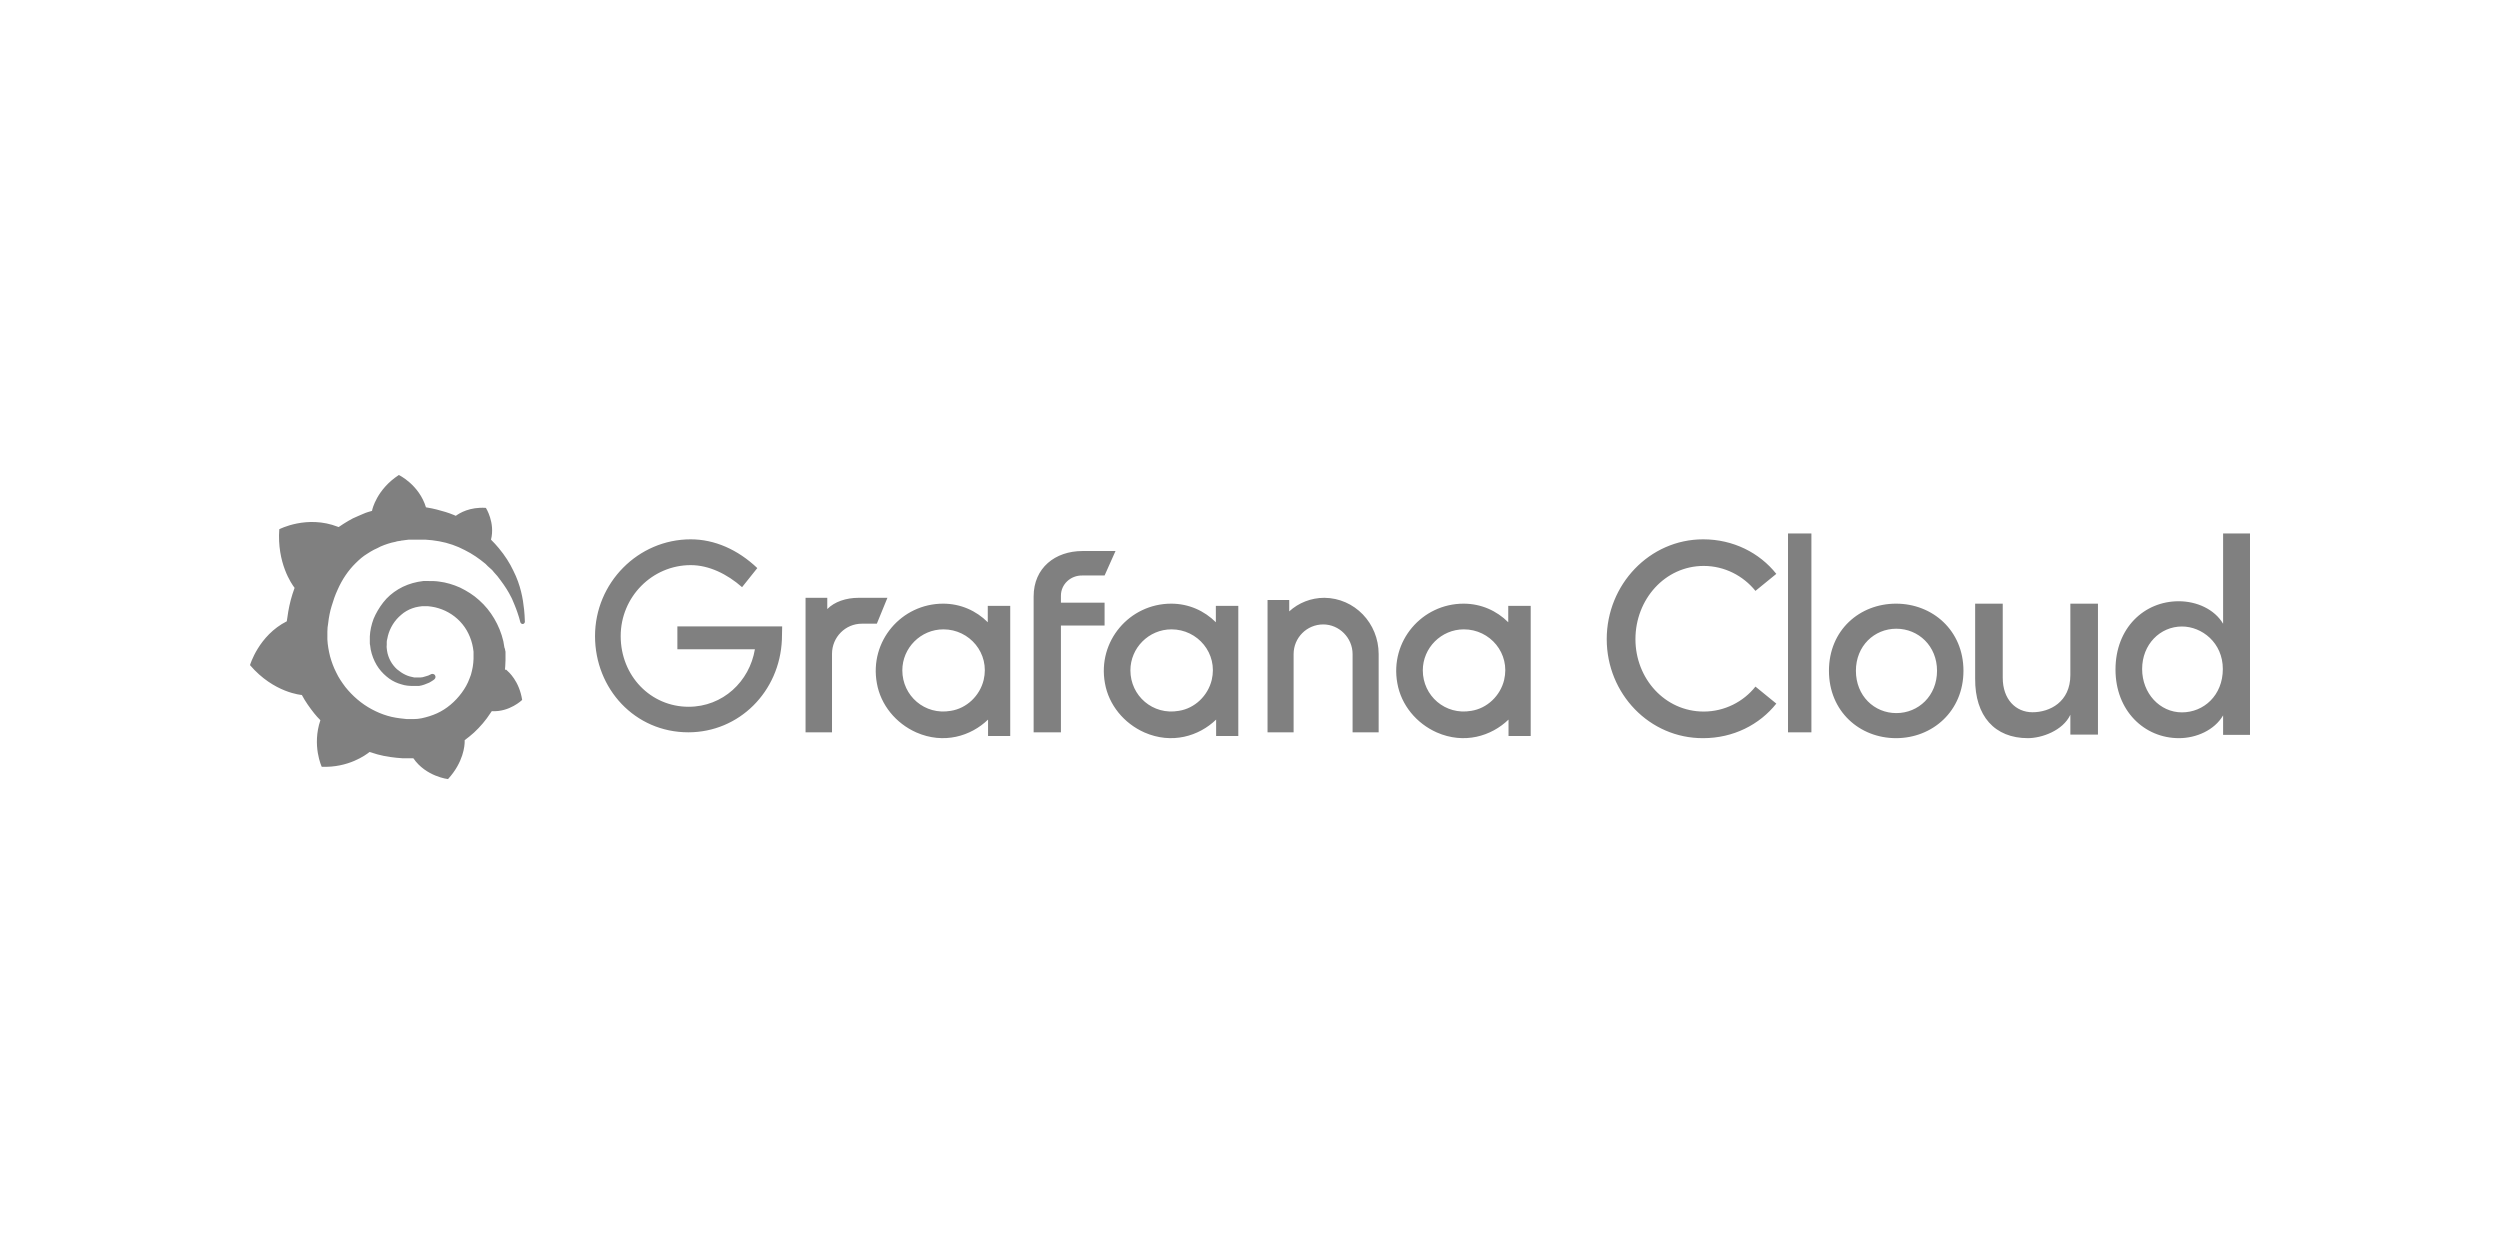 <svg xmlns="http://www.w3.org/2000/svg" viewBox="0 0 400 200">
  <defs/>
  <g fill="#808080" fill-rule="nonzero">
    <path d="M83.848 97.478c-.086-.833-.215-1.753-.473-2.805-.258-1.052-.645-2.192-1.247-3.375-.559-1.184-1.333-2.411-2.321-3.594-.387-.482-.817-.92-1.247-1.359.688-2.718-.817-5.085-.817-5.085-2.579-.175-4.213.833-4.815 1.271-.086-.044-.215-.088-.301-.131-.43-.175-.903-.351-1.333-.482-.473-.132-.946-.263-1.419-.395-.473-.131-.989-.219-1.462-.307-.086 0-.172-.044-.258-.044C67.039 77.534 63.815 76 63.815 76c-3.568 2.323-4.256 5.567-4.256 5.567s0 .088-.043.175c-.215.044-.387.131-.602.175-.258.088-.559.175-.817.307-.258.131-.559.219-.817.351-.559.219-1.075.482-1.59.789-.516.307-.989.614-1.505.964-.086-.044-.129-.044-.129-.044-4.944-1.929-9.371.394-9.371.394-.387 5.392 1.977 8.767 2.45 9.38-.129.351-.215.658-.344 1.008-.387 1.227-.645 2.455-.817 3.77-.043.175-.043.351-.086.57C41.376 101.686 40 106.42 40 106.42c3.826 4.471 8.297 4.778 8.297 4.778.559 1.052 1.247 2.016 1.977 2.937.301.395.645.745.989 1.096-1.376 4.077.215 7.452.215 7.452 4.256.175 7.05-1.885 7.652-2.367.43.132.86.263 1.29.394 1.29.351 2.665.526 3.998.614h1.719c2.02 2.937 5.545 3.331 5.545 3.331 2.493-2.718 2.665-5.392 2.665-5.961v-.044-.088-.131c.516-.395 1.032-.789 1.505-1.227.989-.921 1.891-1.973 2.622-3.112.086-.088.129-.219.215-.307 2.837.175 4.858-1.797 4.858-1.797-.473-3.024-2.149-4.471-2.493-4.778l-.043-.044c-.043-.044-.172 0-.172 0l-.043-.044c0-.175.043-.351.043-.526 0-.307.043-.658.043-.964v-.438-.57-.263c0-.088 0-.175-.043-.263l-.043-.263-.086-.219c-.043-.351-.129-.658-.172-1.008-.301-1.315-.817-2.542-1.462-3.638-.645-1.096-1.462-2.104-2.407-2.937-.903-.833-1.977-1.49-3.052-2.016-1.075-.482-2.235-.833-3.353-.964-.559-.088-1.118-.088-1.677-.088H67.727c-.301.044-.559.088-.86.131-1.118.219-2.192.614-3.138 1.184-.946.57-1.763 1.271-2.407 2.104-.645.833-1.161 1.71-1.548 2.63-.344.92-.559 1.885-.602 2.805v1.052c0 .132 0 .219.043.351.043.482.129.921.258 1.359.258.877.645 1.666 1.118 2.323.473.658 1.075 1.227 1.677 1.666.602.438 1.29.745 1.935.92.645.219 1.29.263 1.934.263H67.039c.086 0 .129-.044.215-.044s.129-.044.215-.044c.129-.044.258-.088.43-.132.258-.088.516-.219.774-.307.215-.132.473-.263.645-.395.043-.044.129-.088.172-.131.215-.175.258-.482.086-.701-.129-.175-.43-.219-.602-.132-.043.044-.086.044-.172.088-.172.088-.344.175-.559.219-.215.044-.387.132-.602.175-.129 0-.215.044-.344.044H66.567s-.043 0 0 0h-.301c-.473-.088-.989-.219-1.419-.438-.473-.219-.903-.526-1.333-.877-.387-.351-.774-.833-1.032-1.315-.258-.482-.473-1.052-.559-1.666-.043-.307-.086-.614-.043-.92v-.351-.131c0-.175.043-.307.086-.482.215-1.271.86-2.542 1.848-3.507.258-.219.516-.482.774-.658.301-.219.559-.351.903-.526.301-.132.645-.263.989-.351.344-.088.688-.132 1.032-.175h.86c.043 0 0 0 0 0h.129c.387.044.731.088 1.118.175.731.175 1.461.438 2.149.833 1.333.745 2.493 1.929 3.181 3.375.344.701.602 1.49.731 2.279.043.219.043.395.086.614v1.14c0 .219-.043.438-.043.657-.043.219-.043.438-.086.658-.043.219-.086.438-.129.614-.086.438-.215.833-.387 1.227-.301.833-.731 1.578-1.247 2.279-1.032 1.403-2.407 2.586-3.955 3.287-.774.351-1.634.614-2.45.789-.43.088-.86.132-1.29.132H65.449c.043 0 0 0 0 0h-.043c-.215 0-.473 0-.688-.044-.903-.088-1.848-.219-2.708-.482-.903-.263-1.72-.614-2.536-1.052-1.634-.877-3.052-2.104-4.213-3.551-.559-.745-1.075-1.49-1.462-2.323-.43-.833-.731-1.666-.989-2.586-.215-.877-.387-1.797-.43-2.718V101.774v.088-.438-.351c0-.438.043-.92.129-1.359.043-.482.129-.921.215-1.403.086-.482.215-.921.344-1.359.258-.877.559-1.753.946-2.586.731-1.666 1.719-3.112 2.88-4.252.301-.307.602-.57.903-.833.301-.263.645-.482.989-.701.344-.219.688-.438 1.032-.614.172-.088.344-.175.559-.263.086-.044.172-.088.258-.131.086-.044.172-.088.258-.132.387-.175.774-.307 1.161-.438.086-.044.215-.044.301-.088.086-.044.215-.044.301-.088.215-.044.387-.088.602-.132.086-.044.215-.044.301-.088.086 0 .215-.044.301-.044s.215-.044.301-.044l.129-.044h.129c.086 0 .215-.044.301-.044.129 0 .215-.044.344-.044.086 0 .258-.044.344-.044h1.032s.043 0 0 0h1.591c.774.044 1.505.131 2.235.263 1.461.263 2.837.745 4.084 1.403 1.247.614 2.364 1.403 3.31 2.192.043.044.129.088.172.175.043.044.129.088.172.175.129.088.215.219.344.307.129.088.215.219.344.307.129.132.215.219.301.351.43.438.774.877 1.118 1.359.688.92 1.247 1.797 1.677 2.674.043.044.043.088.086.175.043.044.043.088.086.175.043.088.086.219.129.307.043.088.086.219.129.307.043.088.086.219.129.307.172.395.301.789.43 1.14.215.57.344 1.096.473 1.578.043.175.215.307.387.307.172 0 .344-.175.344-.351-.043-.789-.043-1.359-.129-2.016zM125.104 102.333c-.342 8.343-6.844 14.837-14.971 14.837-8.555 0-14.928-6.967-14.928-15.396 0-8.515 6.887-15.482 15.313-15.482 3.807 0 7.528 1.634 10.651 4.601l-2.438 3.053c-2.395-2.107-5.304-3.526-8.213-3.526-6.159 0-11.207 5.074-11.207 11.353 0 6.365 4.791 11.31 10.865 11.31 5.475 0 9.752-4.042 10.608-9.203h-12.404v-3.655h16.767l-.043 2.107zM140.295 99.791h-2.406c-2.629 0-4.767 2.161-4.767 4.817v12.561h-4.233V95.649h3.475v1.801c1.158-1.171 2.985-1.801 5.035-1.801h4.589l-1.693 4.142zM161.637 117.758h-3.549v-2.625c-2.76 2.669-7.098 3.981-11.48 2.056-3.243-1.444-5.696-4.375-6.31-7.874-1.227-6.737 3.944-12.73 10.604-12.73 2.804 0 5.302 1.137 7.142 2.975V96.935h3.593v20.824zm-4.25-8.968c1.008-4.243-2.235-8.093-6.441-8.093-3.637 0-6.573 2.975-6.573 6.562 0 4.069 3.593 7.218 7.756 6.475 2.542-.394 4.645-2.406 5.258-4.943zM169.747 95.296v1.131h6.986v3.653h-6.986v17.09h-4.366V95.426c0-4.566 3.447-7.262 7.814-7.262h5.286l-1.747 3.914h-3.539c-1.93-.044-3.447 1.435-3.447 3.218zM198.129 117.758h-3.549v-2.625c-2.761 2.669-7.099 3.981-11.48 2.056-3.242-1.444-5.696-4.375-6.31-7.874-1.227-6.737 3.944-12.73 10.603-12.73 2.805 0 5.301 1.137 7.143 2.975V96.935h3.593v20.824zm-4.251-8.968c1.009-4.243-2.235-8.093-6.441-8.093-3.637 0-6.572 2.975-6.572 6.562 0 4.069 3.593 7.218 7.755 6.475 2.542-.394 4.645-2.406 5.258-4.943zM220.585 104.657v12.513h-4.171V104.657c0-2.618-2.151-4.748-4.695-4.748-2.634 0-4.741 2.13-4.741 4.748v12.513h-4.171V96.004h3.468v1.819c1.493-1.375 3.512-2.174 5.618-2.174 4.829.044 8.692 4.038 8.692 9.007zM244.912 117.758h-3.549v-2.625c-2.761 2.669-7.099 3.981-11.481 2.056-3.242-1.444-5.696-4.375-6.309-7.874-1.227-6.737 3.943-12.73 10.603-12.73 2.805 0 5.303 1.137 7.143 2.975V96.935h3.593v20.824zm-4.25-8.968c1.008-4.243-2.235-8.093-6.442-8.093-3.636 0-6.572 2.975-6.572 6.562 0 4.069 3.593 7.218 7.756 6.475 2.542-.394 4.645-2.406 5.259-4.943zM257.076 102.264c0-8.732 6.849-15.972 15.431-15.972 4.812 0 9.016 2.15 11.703 5.529l-3.338 2.721c-1.95-2.413-4.941-3.993-8.279-3.993-6.198 0-10.923 5.353-10.923 11.716 0 6.319 4.725 11.584 10.923 11.584 3.338 0 6.372-1.58 8.279-3.993l3.338 2.721c-2.687 3.379-6.891 5.529-11.703 5.529-8.582.044-15.431-7.109-15.431-15.841zM286.082 85.357h3.743v31.813h-3.743zM292.632 107.324c0-6.512 4.916-10.739 10.738-10.739 5.822 0 10.783 4.27 10.783 10.739 0 6.469-4.96 10.782-10.783 10.782-5.822 0-10.738-4.27-10.738-10.782zm17.293 0c0-3.968-2.975-6.728-6.512-6.728-3.537 0-6.469 2.76-6.469 6.728 0 4.011 2.932 6.771 6.469 6.771 3.537 0 6.512-2.76 6.512-6.771zM335.673 96.585v20.947h-4.415v-3.175c-1.192 2.558-4.592 3.748-6.8 3.748-5.299 0-8.478-3.528-8.434-9.525V96.585h4.415v11.863c0 3.44 2.075 5.512 4.769 5.512 2.738 0 6.049-1.632 6.049-5.953V96.585h4.415zM360 85.357v32.222h-4.304v-3.117c-1.378 2.371-4.304 3.644-7.06 3.644-5.553 0-10.157-4.39-10.157-10.975 0-6.673 4.604-10.931 10.114-10.931 2.885 0 5.725 1.273 7.103 3.6V85.357H360zm-4.347 21.686c0-4.214-3.357-6.804-6.542-6.804-3.487 0-6.37 2.853-6.37 6.804 0 3.907 2.84 6.936 6.37 6.936 3.487 0 6.542-2.722 6.542-6.936z"/>
  </g>
</svg>